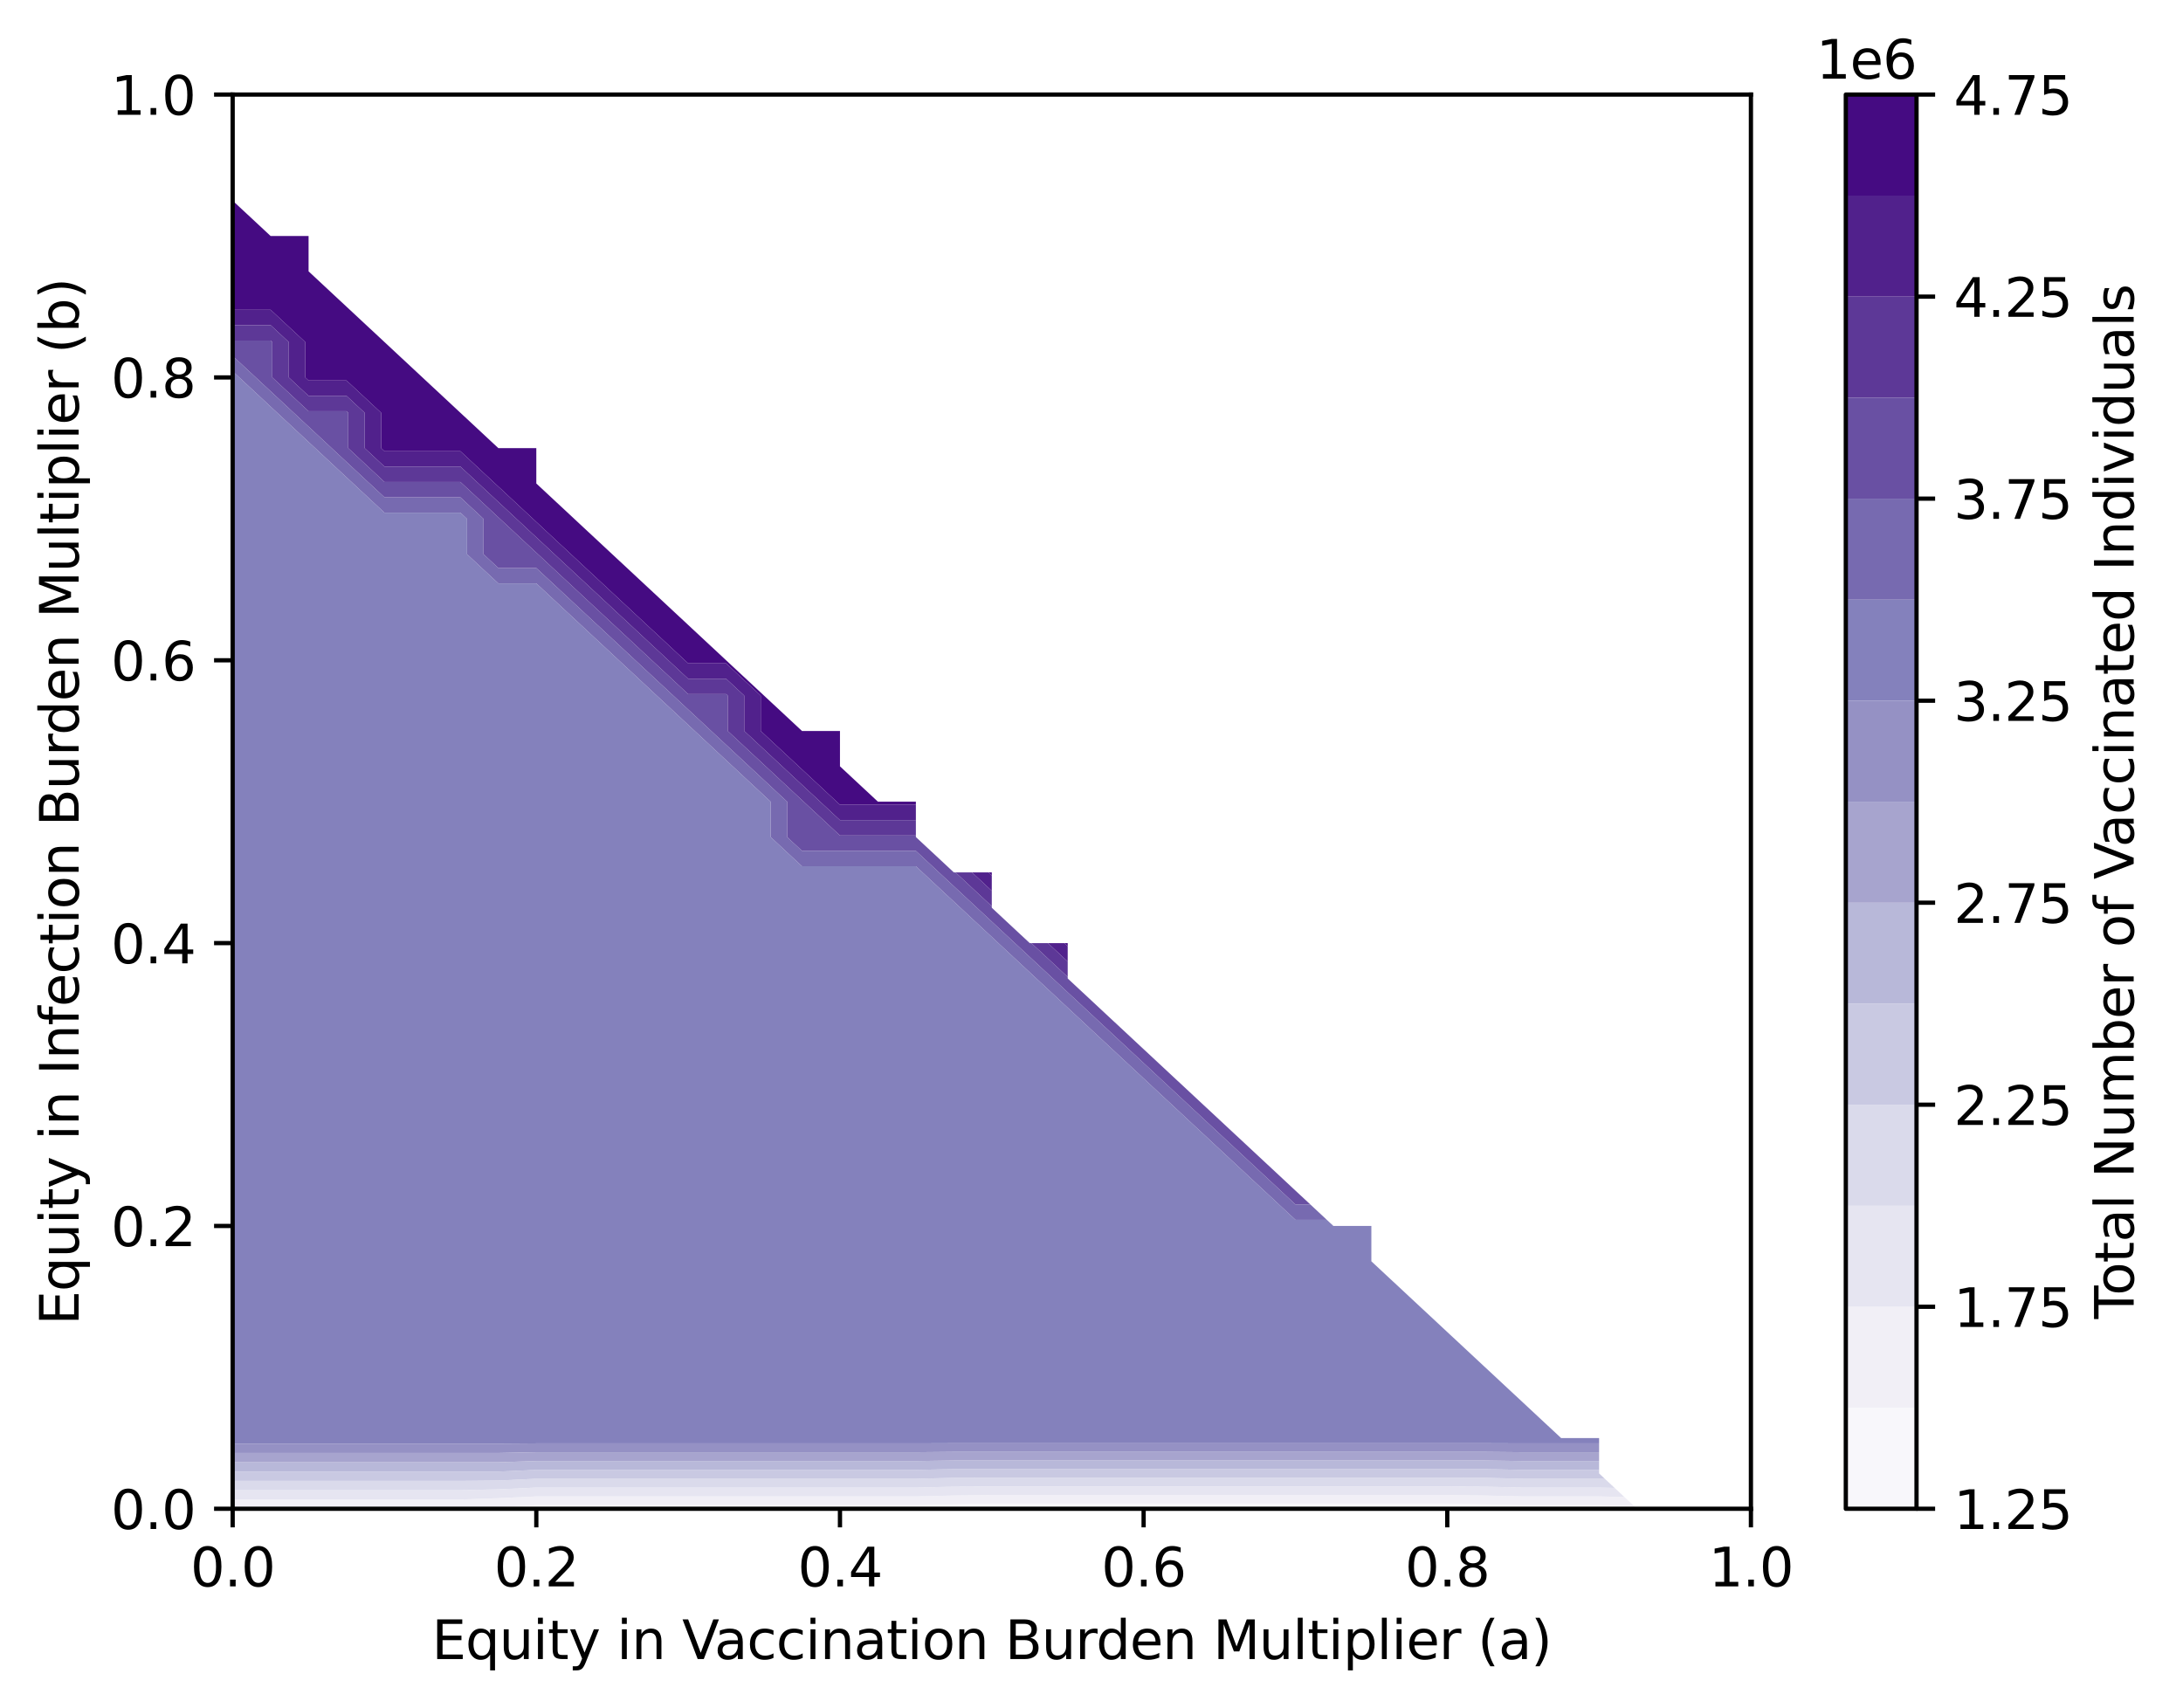 <?xml version="1.0" encoding="utf-8" standalone="no"?>
<!DOCTYPE svg PUBLIC "-//W3C//DTD SVG 1.1//EN"
  "http://www.w3.org/Graphics/SVG/1.1/DTD/svg11.dtd">
<svg xmlns:xlink="http://www.w3.org/1999/xlink" width="410.783pt" height="321.467pt" viewBox="0 0 410.783 321.467" xmlns="http://www.w3.org/2000/svg" version="1.1">
 <defs>
  <style type="text/css">*{stroke-linejoin: round; stroke-linecap: butt}</style>
 </defs>
 <g id="figure_1">
  <g id="patch_1">
   <path d="M 0 321.467 
L 410.783 321.467 
L 410.783 0 
L 0 0 
z
" style="fill: #ffffff"/>
  </g>
  <g id="axes_1">
   <g id="patch_2">
    <path d="M 43.781 283.91 
L 329.477 283.91 
L 329.477 17.798 
L 43.781 17.798 
z
" style="fill: #ffffff"/>
   </g>
   <g id="QuadContourSet_1">
    <path d="M 50.924 283.91 
L 58.066 283.91 
L 65.208 283.91 
L 72.351 283.91 
L 79.493 283.91 
L 86.636 283.91 
L 93.778 283.91 
L 100.92 283.91 
L 108.063 283.91 
L 115.205 283.91 
L 122.348 283.91 
L 129.49 283.91 
L 136.632 283.91 
L 143.775 283.91 
L 150.917 283.91 
L 158.06 283.91 
L 165.202 283.91 
L 172.344 283.91 
L 179.487 283.91 
L 186.629 283.91 
L 193.772 283.91 
L 200.914 283.91 
L 208.056 283.91 
L 215.199 283.91 
L 222.341 283.91 
L 229.484 283.91 
L 236.626 283.91 
L 243.768 283.91 
L 250.911 283.91 
L 258.053 283.91 
L 265.196 283.91 
L 272.338 283.91 
L 279.48 283.91 
L 286.623 283.91 
L 293.765 283.91 
L 300.908 283.91 
L 308.05 283.91 
L 307.501 283.399 
L 300.908 283.245 
L 293.765 283.245 
L 286.623 283.245 
L 279.48 283.079 
L 272.338 282.937 
L 265.196 282.937 
L 258.053 282.937 
L 250.911 282.937 
L 243.768 282.937 
L 236.626 282.937 
L 229.484 282.937 
L 222.341 282.937 
L 215.199 282.937 
L 208.056 282.937 
L 200.914 282.937 
L 193.772 282.937 
L 186.629 282.937 
L 179.487 283.079 
L 172.344 283.245 
L 165.202 283.245 
L 158.06 283.245 
L 150.917 283.245 
L 143.775 283.245 
L 136.632 283.245 
L 129.49 283.245 
L 122.348 283.245 
L 115.205 283.245 
L 108.063 283.245 
L 100.92 283.245 
L 93.778 283.578 
L 86.636 283.91 
L 79.493 283.91 
L 72.351 283.91 
L 65.208 283.91 
L 58.066 283.91 
L 50.924 283.91 
L 43.781 283.91 
L 43.781 283.91 
z
" clip-path="url(#p3995f0d7fd)" style="fill: #f8f7fb"/>
    <path d="M 50.924 283.91 
L 58.066 283.91 
L 65.208 283.91 
L 72.351 283.91 
L 79.493 283.91 
L 86.636 283.91 
L 93.778 283.578 
L 100.92 283.245 
L 108.063 283.245 
L 115.205 283.245 
L 122.348 283.245 
L 129.49 283.245 
L 136.632 283.245 
L 143.775 283.245 
L 150.917 283.245 
L 158.06 283.245 
L 165.202 283.245 
L 172.344 283.245 
L 179.487 283.079 
L 186.629 282.937 
L 193.772 282.937 
L 200.914 282.937 
L 208.056 282.937 
L 215.199 282.937 
L 222.341 282.937 
L 229.484 282.937 
L 236.626 282.937 
L 243.768 282.937 
L 250.911 282.937 
L 258.053 282.937 
L 265.196 282.937 
L 272.338 282.937 
L 279.48 283.079 
L 286.623 283.245 
L 293.765 283.245 
L 300.908 283.245 
L 307.501 283.399 
L 305.669 281.693 
L 300.908 281.582 
L 293.765 281.582 
L 286.623 281.582 
L 279.48 281.416 
L 272.338 281.314 
L 265.196 281.314 
L 258.053 281.314 
L 250.911 281.314 
L 243.768 281.314 
L 236.626 281.314 
L 229.484 281.314 
L 222.341 281.314 
L 215.199 281.314 
L 208.056 281.314 
L 200.914 281.314 
L 193.772 281.314 
L 186.629 281.314 
L 179.487 281.416 
L 172.344 281.582 
L 165.202 281.582 
L 158.06 281.582 
L 150.917 281.582 
L 143.775 281.582 
L 136.632 281.582 
L 129.49 281.582 
L 122.348 281.582 
L 115.205 281.582 
L 108.063 281.582 
L 100.92 281.582 
L 93.778 281.915 
L 86.636 282.16 
L 79.493 282.16 
L 72.351 282.16 
L 65.208 282.16 
L 58.066 282.16 
L 50.924 282.16 
L 43.781 282.16 
L 43.781 283.91 
z
" clip-path="url(#p3995f0d7fd)" style="fill: #f1eff6"/>
    <path d="M 50.924 282.16 
L 58.066 282.16 
L 65.208 282.16 
L 72.351 282.16 
L 79.493 282.16 
L 86.636 282.16 
L 93.778 281.915 
L 100.92 281.582 
L 108.063 281.582 
L 115.205 281.582 
L 122.348 281.582 
L 129.49 281.582 
L 136.632 281.582 
L 143.775 281.582 
L 150.917 281.582 
L 158.06 281.582 
L 165.202 281.582 
L 172.344 281.582 
L 179.487 281.416 
L 186.629 281.314 
L 193.772 281.314 
L 200.914 281.314 
L 208.056 281.314 
L 215.199 281.314 
L 222.341 281.314 
L 229.484 281.314 
L 236.626 281.314 
L 243.768 281.314 
L 250.911 281.314 
L 258.053 281.314 
L 265.196 281.314 
L 272.338 281.314 
L 279.48 281.416 
L 286.623 281.582 
L 293.765 281.582 
L 300.908 281.582 
L 305.669 281.693 
L 303.838 279.987 
L 300.908 279.919 
L 293.765 279.919 
L 286.623 279.919 
L 279.48 279.752 
L 272.338 279.692 
L 265.196 279.692 
L 258.053 279.692 
L 250.911 279.692 
L 243.768 279.692 
L 236.626 279.692 
L 229.484 279.692 
L 222.341 279.692 
L 215.199 279.692 
L 208.056 279.692 
L 200.914 279.692 
L 193.772 279.692 
L 186.629 279.692 
L 179.487 279.752 
L 172.344 279.919 
L 165.202 279.919 
L 158.06 279.919 
L 150.917 279.919 
L 143.775 279.919 
L 136.632 279.919 
L 129.49 279.919 
L 122.348 279.919 
L 115.205 279.919 
L 108.063 279.919 
L 100.92 279.919 
L 93.778 280.251 
L 86.636 280.409 
L 79.493 280.409 
L 72.351 280.409 
L 65.208 280.409 
L 58.066 280.409 
L 50.924 280.409 
L 43.781 280.409 
L 43.781 282.16 
z
" clip-path="url(#p3995f0d7fd)" style="fill: #e6e5f1"/>
    <path d="M 50.924 280.409 
L 58.066 280.409 
L 65.208 280.409 
L 72.351 280.409 
L 79.493 280.409 
L 86.636 280.409 
L 93.778 280.251 
L 100.92 279.919 
L 108.063 279.919 
L 115.205 279.919 
L 122.348 279.919 
L 129.49 279.919 
L 136.632 279.919 
L 143.775 279.919 
L 150.917 279.919 
L 158.06 279.919 
L 165.202 279.919 
L 172.344 279.919 
L 179.487 279.752 
L 186.629 279.692 
L 193.772 279.692 
L 200.914 279.692 
L 208.056 279.692 
L 215.199 279.692 
L 222.341 279.692 
L 229.484 279.692 
L 236.626 279.692 
L 243.768 279.692 
L 250.911 279.692 
L 258.053 279.692 
L 265.196 279.692 
L 272.338 279.692 
L 279.48 279.752 
L 286.623 279.919 
L 293.765 279.919 
L 300.908 279.919 
L 303.838 279.987 
L 302.006 278.281 
L 300.908 278.256 
L 293.765 278.256 
L 286.623 278.256 
L 279.48 278.089 
L 272.338 278.069 
L 265.196 278.069 
L 258.053 278.069 
L 250.911 278.069 
L 243.768 278.069 
L 236.626 278.069 
L 229.484 278.069 
L 222.341 278.069 
L 215.199 278.069 
L 208.056 278.069 
L 200.914 278.069 
L 193.772 278.069 
L 186.629 278.069 
L 179.487 278.089 
L 172.344 278.256 
L 165.202 278.256 
L 158.06 278.256 
L 150.917 278.256 
L 143.775 278.256 
L 136.632 278.256 
L 129.49 278.256 
L 122.348 278.256 
L 115.205 278.256 
L 108.063 278.256 
L 100.92 278.256 
L 93.778 278.588 
L 86.636 278.658 
L 79.493 278.658 
L 72.351 278.658 
L 65.208 278.658 
L 58.066 278.658 
L 50.924 278.658 
L 43.781 278.658 
L 43.781 280.409 
z
" clip-path="url(#p3995f0d7fd)" style="fill: #dadaeb"/>
    <path d="M 50.924 278.658 
L 58.066 278.658 
L 65.208 278.658 
L 72.351 278.658 
L 79.493 278.658 
L 86.636 278.658 
L 93.778 278.588 
L 100.92 278.256 
L 108.063 278.256 
L 115.205 278.256 
L 122.348 278.256 
L 129.49 278.256 
L 136.632 278.256 
L 143.775 278.256 
L 150.917 278.256 
L 158.06 278.256 
L 165.202 278.256 
L 172.344 278.256 
L 179.487 278.089 
L 186.629 278.069 
L 193.772 278.069 
L 200.914 278.069 
L 208.056 278.069 
L 215.199 278.069 
L 222.341 278.069 
L 229.484 278.069 
L 236.626 278.069 
L 243.768 278.069 
L 250.911 278.069 
L 258.053 278.069 
L 265.196 278.069 
L 272.338 278.069 
L 279.48 278.089 
L 286.623 278.256 
L 293.765 278.256 
L 300.908 278.256 
L 302.006 278.281 
L 300.908 277.258 
L 300.908 276.592 
L 293.765 276.592 
L 286.623 276.592 
L 279.48 276.446 
L 272.338 276.446 
L 265.196 276.446 
L 258.053 276.446 
L 250.911 276.446 
L 243.768 276.446 
L 236.626 276.446 
L 229.484 276.446 
L 222.341 276.446 
L 215.199 276.446 
L 208.056 276.446 
L 200.914 276.446 
L 193.772 276.446 
L 186.629 276.446 
L 179.487 276.446 
L 172.344 276.592 
L 165.202 276.592 
L 158.06 276.592 
L 150.917 276.592 
L 143.775 276.592 
L 136.632 276.592 
L 129.49 276.592 
L 122.348 276.592 
L 115.205 276.592 
L 108.063 276.592 
L 100.92 276.592 
L 93.778 276.907 
L 86.636 276.907 
L 79.493 276.907 
L 72.351 276.907 
L 65.208 276.907 
L 58.066 276.907 
L 50.924 276.907 
L 43.781 276.907 
L 43.781 277.258 
L 43.781 278.658 
z
" clip-path="url(#p3995f0d7fd)" style="fill: #c9c9e2"/>
    <path d="M 50.924 276.907 
L 58.066 276.907 
L 65.208 276.907 
L 72.351 276.907 
L 79.493 276.907 
L 86.636 276.907 
L 93.778 276.907 
L 100.92 276.592 
L 108.063 276.592 
L 115.205 276.592 
L 122.348 276.592 
L 129.49 276.592 
L 136.632 276.592 
L 143.775 276.592 
L 150.917 276.592 
L 158.06 276.592 
L 165.202 276.592 
L 172.344 276.592 
L 179.487 276.446 
L 186.629 276.446 
L 193.772 276.446 
L 200.914 276.446 
L 208.056 276.446 
L 215.199 276.446 
L 222.341 276.446 
L 229.484 276.446 
L 236.626 276.446 
L 243.768 276.446 
L 250.911 276.446 
L 258.053 276.446 
L 265.196 276.446 
L 272.338 276.446 
L 279.48 276.446 
L 286.623 276.592 
L 293.765 276.592 
L 300.908 276.592 
L 300.908 274.929 
L 293.765 274.929 
L 286.623 274.929 
L 279.48 274.824 
L 272.338 274.824 
L 265.196 274.824 
L 258.053 274.824 
L 250.911 274.824 
L 243.768 274.824 
L 236.626 274.824 
L 229.484 274.824 
L 222.341 274.824 
L 215.199 274.824 
L 208.056 274.824 
L 200.914 274.824 
L 193.772 274.824 
L 186.629 274.824 
L 179.487 274.824 
L 172.344 274.929 
L 165.202 274.929 
L 158.06 274.929 
L 150.917 274.929 
L 143.775 274.929 
L 136.632 274.929 
L 129.49 274.929 
L 122.348 274.929 
L 115.205 274.929 
L 108.063 274.929 
L 100.92 274.929 
L 93.778 275.157 
L 86.636 275.157 
L 79.493 275.157 
L 72.351 275.157 
L 65.208 275.157 
L 58.066 275.157 
L 50.924 275.157 
L 43.781 275.157 
L 43.781 276.907 
z
" clip-path="url(#p3995f0d7fd)" style="fill: #b8b8d9"/>
    <path d="M 50.924 275.157 
L 58.066 275.157 
L 65.208 275.157 
L 72.351 275.157 
L 79.493 275.157 
L 86.636 275.157 
L 93.778 275.157 
L 100.92 274.929 
L 108.063 274.929 
L 115.205 274.929 
L 122.348 274.929 
L 129.49 274.929 
L 136.632 274.929 
L 143.775 274.929 
L 150.917 274.929 
L 158.06 274.929 
L 165.202 274.929 
L 172.344 274.929 
L 179.487 274.824 
L 186.629 274.824 
L 193.772 274.824 
L 200.914 274.824 
L 208.056 274.824 
L 215.199 274.824 
L 222.341 274.824 
L 229.484 274.824 
L 236.626 274.824 
L 243.768 274.824 
L 250.911 274.824 
L 258.053 274.824 
L 265.196 274.824 
L 272.338 274.824 
L 279.48 274.824 
L 286.623 274.929 
L 293.765 274.929 
L 300.908 274.929 
L 300.908 273.266 
L 293.765 273.266 
L 286.623 273.266 
L 279.48 273.201 
L 272.338 273.201 
L 265.196 273.201 
L 258.053 273.201 
L 250.911 273.201 
L 243.768 273.201 
L 236.626 273.201 
L 229.484 273.201 
L 222.341 273.201 
L 215.199 273.201 
L 208.056 273.201 
L 200.914 273.201 
L 193.772 273.201 
L 186.629 273.201 
L 179.487 273.201 
L 172.344 273.266 
L 165.202 273.266 
L 158.06 273.266 
L 150.917 273.266 
L 143.775 273.266 
L 136.632 273.266 
L 129.49 273.266 
L 122.348 273.266 
L 115.205 273.266 
L 108.063 273.266 
L 100.92 273.266 
L 93.778 273.406 
L 86.636 273.406 
L 79.493 273.406 
L 72.351 273.406 
L 65.208 273.406 
L 58.066 273.406 
L 50.924 273.406 
L 43.781 273.406 
L 43.781 275.157 
z
" clip-path="url(#p3995f0d7fd)" style="fill: #a7a4ce"/>
    <path d="M 50.924 273.406 
L 58.066 273.406 
L 65.208 273.406 
L 72.351 273.406 
L 79.493 273.406 
L 86.636 273.406 
L 93.778 273.406 
L 100.92 273.266 
L 108.063 273.266 
L 115.205 273.266 
L 122.348 273.266 
L 129.49 273.266 
L 136.632 273.266 
L 143.775 273.266 
L 150.917 273.266 
L 158.06 273.266 
L 165.202 273.266 
L 172.344 273.266 
L 179.487 273.201 
L 186.629 273.201 
L 193.772 273.201 
L 200.914 273.201 
L 208.056 273.201 
L 215.199 273.201 
L 222.341 273.201 
L 229.484 273.201 
L 236.626 273.201 
L 243.768 273.201 
L 250.911 273.201 
L 258.053 273.201 
L 265.196 273.201 
L 272.338 273.201 
L 279.48 273.201 
L 286.623 273.266 
L 293.765 273.266 
L 300.908 273.266 
L 300.908 271.603 
L 293.765 271.603 
L 286.623 271.603 
L 279.48 271.578 
L 272.338 271.578 
L 265.196 271.578 
L 258.053 271.578 
L 250.911 271.578 
L 243.768 271.578 
L 236.626 271.578 
L 229.484 271.578 
L 222.341 271.578 
L 215.199 271.578 
L 208.056 271.578 
L 200.914 271.578 
L 193.772 271.578 
L 186.629 271.578 
L 179.487 271.578 
L 172.344 271.603 
L 165.202 271.603 
L 158.06 271.603 
L 150.917 271.603 
L 143.775 271.603 
L 136.632 271.603 
L 129.49 271.603 
L 122.348 271.603 
L 115.205 271.603 
L 108.063 271.603 
L 100.92 271.603 
L 93.778 271.655 
L 86.636 271.655 
L 79.493 271.655 
L 72.351 271.655 
L 65.208 271.655 
L 58.066 271.655 
L 50.924 271.655 
L 43.781 271.655 
L 43.781 273.406 
z
" clip-path="url(#p3995f0d7fd)" style="fill: #9591c4"/>
    <path d="M 50.924 271.655 
L 58.066 271.655 
L 65.208 271.655 
L 72.351 271.655 
L 79.493 271.655 
L 86.636 271.655 
L 93.778 271.655 
L 100.92 271.603 
L 108.063 271.603 
L 115.205 271.603 
L 122.348 271.603 
L 129.49 271.603 
L 136.632 271.603 
L 143.775 271.603 
L 150.917 271.603 
L 158.06 271.603 
L 165.202 271.603 
L 172.344 271.603 
L 179.487 271.578 
L 186.629 271.578 
L 193.772 271.578 
L 200.914 271.578 
L 208.056 271.578 
L 215.199 271.578 
L 222.341 271.578 
L 229.484 271.578 
L 236.626 271.578 
L 243.768 271.578 
L 250.911 271.578 
L 258.053 271.578 
L 265.196 271.578 
L 272.338 271.578 
L 279.48 271.578 
L 286.623 271.603 
L 293.765 271.603 
L 300.908 271.603 
L 300.908 270.605 
L 293.765 270.605 
L 286.623 263.952 
L 279.48 257.299 
L 272.338 250.646 
L 265.196 243.994 
L 258.053 237.341 
L 258.053 230.688 
L 250.911 230.688 
L 249.669 229.531 
L 243.768 229.531 
L 237.868 224.035 
L 236.626 222.878 
L 230.726 217.382 
L 229.484 216.225 
L 223.583 210.73 
L 222.341 209.573 
L 216.441 204.077 
L 215.199 202.92 
L 209.299 197.424 
L 208.056 196.267 
L 202.156 190.771 
L 200.914 189.614 
L 195.014 184.118 
L 193.772 182.961 
L 187.871 177.466 
L 186.629 176.309 
L 180.729 170.813 
L 179.487 169.656 
L 173.587 164.16 
L 172.344 163.003 
L 165.202 163.003 
L 158.06 163.003 
L 150.917 163.003 
L 145.017 157.507 
L 145.017 150.854 
L 143.775 149.697 
L 137.875 144.202 
L 136.632 143.045 
L 130.732 137.549 
L 129.49 136.392 
L 123.59 130.896 
L 122.348 129.739 
L 116.447 124.243 
L 115.205 123.086 
L 109.305 117.59 
L 108.063 116.433 
L 102.163 110.938 
L 100.92 109.781 
L 93.778 109.781 
L 87.878 104.285 
L 87.878 97.632 
L 86.636 96.475 
L 79.493 96.475 
L 72.351 96.475 
L 66.451 90.979 
L 65.208 89.822 
L 59.308 84.326 
L 58.066 83.169 
L 52.166 77.674 
L 50.924 76.517 
L 45.023 71.021 
L 43.781 69.864 
L 43.781 71.021 
L 43.781 77.674 
L 43.781 84.326 
L 43.781 90.979 
L 43.781 97.632 
L 43.781 104.285 
L 43.781 110.938 
L 43.781 117.59 
L 43.781 124.243 
L 43.781 130.896 
L 43.781 137.549 
L 43.781 144.202 
L 43.781 150.854 
L 43.781 157.507 
L 43.781 164.16 
L 43.781 170.813 
L 43.781 177.466 
L 43.781 184.118 
L 43.781 190.771 
L 43.781 197.424 
L 43.781 204.077 
L 43.781 210.73 
L 43.781 217.382 
L 43.781 224.035 
L 43.781 230.688 
L 43.781 237.341 
L 43.781 243.994 
L 43.781 250.646 
L 43.781 257.299 
L 43.781 263.952 
L 43.781 270.605 
L 43.781 271.655 
z
" clip-path="url(#p3995f0d7fd)" style="fill: #8481bc"/>
    <path d="M 243.768 229.531 
L 249.669 229.531 
L 246.563 226.639 
L 243.768 226.639 
L 240.974 224.035 
L 236.626 219.986 
L 233.831 217.382 
L 229.484 213.333 
L 226.689 210.73 
L 222.341 206.68 
L 219.546 204.077 
L 215.199 200.027 
L 212.404 197.424 
L 208.056 193.375 
L 205.262 190.771 
L 200.914 186.722 
L 198.119 184.118 
L 193.772 180.069 
L 190.977 177.466 
L 186.629 173.416 
L 183.834 170.813 
L 179.487 166.763 
L 176.692 164.16 
L 172.344 160.111 
L 165.202 160.111 
L 158.06 160.111 
L 150.917 160.111 
L 148.122 157.507 
L 148.122 150.854 
L 143.775 146.805 
L 140.98 144.202 
L 136.632 140.152 
L 133.838 137.549 
L 129.49 133.499 
L 126.695 130.896 
L 122.348 126.847 
L 119.553 124.243 
L 115.205 120.194 
L 112.41 117.59 
L 108.063 113.541 
L 105.268 110.938 
L 100.92 106.888 
L 93.778 106.888 
L 90.983 104.285 
L 90.983 97.632 
L 86.636 93.583 
L 79.493 93.583 
L 72.351 93.583 
L 69.556 90.979 
L 65.208 86.93 
L 62.414 84.326 
L 58.066 80.277 
L 55.271 77.674 
L 50.924 73.624 
L 48.129 71.021 
L 43.781 66.971 
L 43.781 69.864 
L 45.023 71.021 
L 50.924 76.517 
L 52.166 77.674 
L 58.066 83.169 
L 59.308 84.326 
L 65.208 89.822 
L 66.451 90.979 
L 72.351 96.475 
L 79.493 96.475 
L 86.636 96.475 
L 87.878 97.632 
L 87.878 104.285 
L 93.778 109.781 
L 100.92 109.781 
L 102.163 110.938 
L 108.063 116.433 
L 109.305 117.59 
L 115.205 123.086 
L 116.447 124.243 
L 122.348 129.739 
L 123.59 130.896 
L 129.49 136.392 
L 130.732 137.549 
L 136.632 143.045 
L 137.875 144.202 
L 143.775 149.697 
L 145.017 150.854 
L 145.017 157.507 
L 150.917 163.003 
L 158.06 163.003 
L 165.202 163.003 
L 172.344 163.003 
L 173.587 164.16 
L 179.487 169.656 
L 180.729 170.813 
L 186.629 176.309 
L 187.871 177.466 
L 193.772 182.961 
L 195.014 184.118 
L 200.914 189.614 
L 202.156 190.771 
L 208.056 196.267 
L 209.299 197.424 
L 215.199 202.92 
L 216.441 204.077 
L 222.341 209.573 
L 223.583 210.73 
L 229.484 216.225 
L 230.726 217.382 
L 236.626 222.878 
L 237.868 224.035 
z
" clip-path="url(#p3995f0d7fd)" style="fill: #776ab0"/>
    <path d="M 243.768 226.639 
L 246.563 226.639 
L 243.768 224.035 
L 236.626 217.382 
L 229.484 210.73 
L 222.341 204.077 
L 215.199 197.424 
L 208.056 190.771 
L 200.914 184.118 
L 200.914 183.829 
L 194.082 177.466 
L 193.772 177.466 
L 186.629 170.813 
L 186.629 170.524 
L 179.797 164.16 
L 179.487 164.16 
L 172.344 157.507 
L 172.344 157.218 
L 165.202 157.218 
L 158.06 157.218 
L 151.228 150.854 
L 150.917 150.565 
L 144.085 144.202 
L 143.775 143.912 
L 136.943 137.549 
L 136.943 130.896 
L 136.632 130.607 
L 129.49 130.607 
L 122.658 124.243 
L 122.348 123.954 
L 115.516 117.59 
L 115.205 117.301 
L 108.373 110.938 
L 108.063 110.648 
L 101.231 104.285 
L 100.92 103.996 
L 94.089 97.632 
L 93.778 97.343 
L 86.946 90.979 
L 86.636 90.69 
L 79.493 90.69 
L 72.351 90.69 
L 65.519 84.326 
L 65.519 77.674 
L 65.208 77.384 
L 58.066 77.384 
L 51.234 71.021 
L 51.234 64.368 
L 50.924 64.079 
L 43.781 64.079 
L 43.781 64.368 
L 43.781 66.971 
L 48.129 71.021 
L 50.924 73.624 
L 55.271 77.674 
L 58.066 80.277 
L 62.414 84.326 
L 65.208 86.93 
L 69.556 90.979 
L 72.351 93.583 
L 79.493 93.583 
L 86.636 93.583 
L 90.983 97.632 
L 90.983 104.285 
L 93.778 106.888 
L 100.92 106.888 
L 105.268 110.938 
L 108.063 113.541 
L 112.41 117.59 
L 115.205 120.194 
L 119.553 124.243 
L 122.348 126.847 
L 126.695 130.896 
L 129.49 133.499 
L 133.838 137.549 
L 136.632 140.152 
L 140.98 144.202 
L 143.775 146.805 
L 148.122 150.854 
L 148.122 157.507 
L 150.917 160.111 
L 158.06 160.111 
L 165.202 160.111 
L 172.344 160.111 
L 176.692 164.16 
L 179.487 166.763 
L 183.834 170.813 
L 186.629 173.416 
L 190.977 177.466 
L 193.772 180.069 
L 198.119 184.118 
L 200.914 186.722 
L 205.262 190.771 
L 208.056 193.375 
L 212.404 197.424 
L 215.199 200.027 
L 219.546 204.077 
L 222.341 206.68 
L 226.689 210.73 
L 229.484 213.333 
L 233.831 217.382 
L 236.626 219.986 
L 240.974 224.035 
z
" clip-path="url(#p3995f0d7fd)" style="fill: #6950a3"/>
    <path d="M 200.914 183.829 
L 200.914 180.937 
L 197.188 177.466 
L 194.082 177.466 
z
M 186.629 170.524 
L 186.629 167.631 
L 182.903 164.16 
L 179.797 164.16 
z
M 158.06 157.218 
L 165.202 157.218 
L 172.344 157.218 
L 172.344 154.325 
L 165.202 154.325 
L 158.06 154.325 
L 154.333 150.854 
L 150.917 147.673 
L 147.191 144.202 
L 143.775 141.02 
L 140.048 137.549 
L 140.048 130.896 
L 136.632 127.714 
L 129.49 127.714 
L 125.764 124.243 
L 122.348 121.061 
L 118.621 117.59 
L 115.205 114.409 
L 111.479 110.938 
L 108.063 107.756 
L 104.336 104.285 
L 100.92 101.103 
L 97.194 97.632 
L 93.778 94.45 
L 90.052 90.979 
L 86.636 87.797 
L 79.493 87.797 
L 72.351 87.797 
L 68.624 84.326 
L 68.624 77.674 
L 65.208 74.492 
L 58.066 74.492 
L 54.34 71.021 
L 54.34 64.368 
L 50.924 61.186 
L 43.781 61.186 
L 43.781 64.079 
L 50.924 64.079 
L 51.234 64.368 
L 51.234 71.021 
L 58.066 77.384 
L 65.208 77.384 
L 65.519 77.674 
L 65.519 84.326 
L 72.351 90.69 
L 79.493 90.69 
L 86.636 90.69 
L 86.946 90.979 
L 93.778 97.343 
L 94.089 97.632 
L 100.92 103.996 
L 101.231 104.285 
L 108.063 110.648 
L 108.373 110.938 
L 115.205 117.301 
L 115.516 117.59 
L 122.348 123.954 
L 122.658 124.243 
L 129.49 130.607 
L 136.632 130.607 
L 136.943 130.896 
L 136.943 137.549 
L 143.775 143.912 
L 144.085 144.202 
L 150.917 150.565 
L 151.228 150.854 
z
" clip-path="url(#p3995f0d7fd)" style="fill: #5d3897"/>
    <path d="M 200.914 180.937 
L 200.914 178.044 
L 200.293 177.466 
L 197.188 177.466 
z
M 186.629 167.631 
L 186.629 164.739 
L 186.008 164.16 
L 182.903 164.16 
z
M 158.06 154.325 
L 165.202 154.325 
L 172.344 154.325 
L 172.344 151.433 
L 165.202 151.433 
L 158.06 151.433 
L 157.439 150.854 
L 150.917 144.78 
L 150.296 144.202 
L 143.775 138.127 
L 143.154 137.549 
L 143.154 130.896 
L 136.632 124.822 
L 129.49 124.822 
L 128.869 124.243 
L 122.348 118.169 
L 121.727 117.59 
L 115.205 111.516 
L 114.584 110.938 
L 108.063 104.863 
L 107.442 104.285 
L 100.92 98.211 
L 100.299 97.632 
L 93.778 91.558 
L 93.157 90.979 
L 86.636 84.905 
L 79.493 84.905 
L 72.351 84.905 
L 71.73 84.326 
L 71.73 77.674 
L 65.208 71.599 
L 58.066 71.599 
L 57.445 71.021 
L 57.445 64.368 
L 50.924 58.294 
L 43.781 58.294 
L 43.781 61.186 
L 50.924 61.186 
L 54.34 64.368 
L 54.34 71.021 
L 58.066 74.492 
L 65.208 74.492 
L 68.624 77.674 
L 68.624 84.326 
L 72.351 87.797 
L 79.493 87.797 
L 86.636 87.797 
L 90.052 90.979 
L 93.778 94.45 
L 97.194 97.632 
L 100.92 101.103 
L 104.336 104.285 
L 108.063 107.756 
L 111.479 110.938 
L 115.205 114.409 
L 118.621 117.59 
L 122.348 121.061 
L 125.764 124.243 
L 129.49 127.714 
L 136.632 127.714 
L 140.048 130.896 
L 140.048 137.549 
L 143.775 141.02 
L 147.191 144.202 
L 150.917 147.673 
L 154.333 150.854 
z
" clip-path="url(#p3995f0d7fd)" style="fill: #51218c"/>
    <path d="M 200.914 178.044 
L 200.914 177.466 
L 200.293 177.466 
z
M 186.629 164.739 
L 186.629 164.16 
L 186.008 164.16 
z
M 158.06 151.433 
L 165.202 151.433 
L 172.344 151.433 
L 172.344 150.854 
L 165.202 150.854 
L 158.06 144.202 
L 158.06 137.549 
L 150.917 137.549 
L 143.775 130.896 
L 136.632 124.243 
L 129.49 117.59 
L 122.348 110.938 
L 115.205 104.285 
L 108.063 97.632 
L 100.92 90.979 
L 100.92 84.326 
L 93.778 84.326 
L 86.636 77.674 
L 79.493 71.021 
L 72.351 64.368 
L 65.208 57.715 
L 58.066 51.062 
L 58.066 44.41 
L 50.924 44.41 
L 43.781 37.757 
L 43.781 44.41 
L 43.781 51.062 
L 43.781 57.715 
L 43.781 58.294 
L 50.924 58.294 
L 57.445 64.368 
L 57.445 71.021 
L 58.066 71.599 
L 65.208 71.599 
L 71.73 77.674 
L 71.73 84.326 
L 72.351 84.905 
L 79.493 84.905 
L 86.636 84.905 
L 93.157 90.979 
L 93.778 91.558 
L 100.299 97.632 
L 100.92 98.211 
L 107.442 104.285 
L 108.063 104.863 
L 114.584 110.938 
L 115.205 111.516 
L 121.727 117.59 
L 122.348 118.169 
L 128.869 124.243 
L 129.49 124.822 
L 136.632 124.822 
L 143.154 130.896 
L 143.154 137.549 
L 143.775 138.127 
L 150.296 144.202 
L 150.917 144.78 
L 157.439 150.854 
z
" clip-path="url(#p3995f0d7fd)" style="fill: #450b82"/>
   </g>
   <g id="matplotlib.axis_1">
    <g id="xtick_1">
     <g id="line2d_1">
      <defs>
       <path id="m8ea9a48a2f" d="M 0 0 
L 0 3.5 
" style="stroke: #000000; stroke-width: 0.8"/>
      </defs>
      <g>
       <use xlink:href="#m8ea9a48a2f" x="43.781" y="283.91" style="stroke: #000000; stroke-width: 0.8"/>
      </g>
     </g>
     <g id="text_1">
      <!-- 0.0 -->
      <g transform="translate(35.83 298.509) scale(0.1 -0.1)">
       <defs>
        <path id="DejaVuSans-30" d="M 2034 4250 
Q 1547 4250 1301 3770 
Q 1056 3291 1056 2328 
Q 1056 1369 1301 889 
Q 1547 409 2034 409 
Q 2525 409 2770 889 
Q 3016 1369 3016 2328 
Q 3016 3291 2770 3770 
Q 2525 4250 2034 4250 
z
M 2034 4750 
Q 2819 4750 3233 4129 
Q 3647 3509 3647 2328 
Q 3647 1150 3233 529 
Q 2819 -91 2034 -91 
Q 1250 -91 836 529 
Q 422 1150 422 2328 
Q 422 3509 836 4129 
Q 1250 4750 2034 4750 
z
" transform="scale(0.016)"/>
        <path id="DejaVuSans-2e" d="M 684 794 
L 1344 794 
L 1344 0 
L 684 0 
L 684 794 
z
" transform="scale(0.016)"/>
       </defs>
       <use xlink:href="#DejaVuSans-30"/>
       <use xlink:href="#DejaVuSans-2e" x="63.623"/>
       <use xlink:href="#DejaVuSans-30" x="95.41"/>
      </g>
     </g>
    </g>
    <g id="xtick_2">
     <g id="line2d_2">
      <g>
       <use xlink:href="#m8ea9a48a2f" x="100.92" y="283.91" style="stroke: #000000; stroke-width: 0.8"/>
      </g>
     </g>
     <g id="text_2">
      <!-- 0.2 -->
      <g transform="translate(92.969 298.509) scale(0.1 -0.1)">
       <defs>
        <path id="DejaVuSans-32" d="M 1228 531 
L 3431 531 
L 3431 0 
L 469 0 
L 469 531 
Q 828 903 1448 1529 
Q 2069 2156 2228 2338 
Q 2531 2678 2651 2914 
Q 2772 3150 2772 3378 
Q 2772 3750 2511 3984 
Q 2250 4219 1831 4219 
Q 1534 4219 1204 4116 
Q 875 4013 500 3803 
L 500 4441 
Q 881 4594 1212 4672 
Q 1544 4750 1819 4750 
Q 2544 4750 2975 4387 
Q 3406 4025 3406 3419 
Q 3406 3131 3298 2873 
Q 3191 2616 2906 2266 
Q 2828 2175 2409 1742 
Q 1991 1309 1228 531 
z
" transform="scale(0.016)"/>
       </defs>
       <use xlink:href="#DejaVuSans-30"/>
       <use xlink:href="#DejaVuSans-2e" x="63.623"/>
       <use xlink:href="#DejaVuSans-32" x="95.41"/>
      </g>
     </g>
    </g>
    <g id="xtick_3">
     <g id="line2d_3">
      <g>
       <use xlink:href="#m8ea9a48a2f" x="158.06" y="283.91" style="stroke: #000000; stroke-width: 0.8"/>
      </g>
     </g>
     <g id="text_3">
      <!-- 0.4 -->
      <g transform="translate(150.108 298.509) scale(0.1 -0.1)">
       <defs>
        <path id="DejaVuSans-34" d="M 2419 4116 
L 825 1625 
L 2419 1625 
L 2419 4116 
z
M 2253 4666 
L 3047 4666 
L 3047 1625 
L 3713 1625 
L 3713 1100 
L 3047 1100 
L 3047 0 
L 2419 0 
L 2419 1100 
L 313 1100 
L 313 1709 
L 2253 4666 
z
" transform="scale(0.016)"/>
       </defs>
       <use xlink:href="#DejaVuSans-30"/>
       <use xlink:href="#DejaVuSans-2e" x="63.623"/>
       <use xlink:href="#DejaVuSans-34" x="95.41"/>
      </g>
     </g>
    </g>
    <g id="xtick_4">
     <g id="line2d_4">
      <g>
       <use xlink:href="#m8ea9a48a2f" x="215.199" y="283.91" style="stroke: #000000; stroke-width: 0.8"/>
      </g>
     </g>
     <g id="text_4">
      <!-- 0.6 -->
      <g transform="translate(207.247 298.509) scale(0.1 -0.1)">
       <defs>
        <path id="DejaVuSans-36" d="M 2113 2584 
Q 1688 2584 1439 2293 
Q 1191 2003 1191 1497 
Q 1191 994 1439 701 
Q 1688 409 2113 409 
Q 2538 409 2786 701 
Q 3034 994 3034 1497 
Q 3034 2003 2786 2293 
Q 2538 2584 2113 2584 
z
M 3366 4563 
L 3366 3988 
Q 3128 4100 2886 4159 
Q 2644 4219 2406 4219 
Q 1781 4219 1451 3797 
Q 1122 3375 1075 2522 
Q 1259 2794 1537 2939 
Q 1816 3084 2150 3084 
Q 2853 3084 3261 2657 
Q 3669 2231 3669 1497 
Q 3669 778 3244 343 
Q 2819 -91 2113 -91 
Q 1303 -91 875 529 
Q 447 1150 447 2328 
Q 447 3434 972 4092 
Q 1497 4750 2381 4750 
Q 2619 4750 2861 4703 
Q 3103 4656 3366 4563 
z
" transform="scale(0.016)"/>
       </defs>
       <use xlink:href="#DejaVuSans-30"/>
       <use xlink:href="#DejaVuSans-2e" x="63.623"/>
       <use xlink:href="#DejaVuSans-36" x="95.41"/>
      </g>
     </g>
    </g>
    <g id="xtick_5">
     <g id="line2d_5">
      <g>
       <use xlink:href="#m8ea9a48a2f" x="272.338" y="283.91" style="stroke: #000000; stroke-width: 0.8"/>
      </g>
     </g>
     <g id="text_5">
      <!-- 0.8 -->
      <g transform="translate(264.386 298.509) scale(0.1 -0.1)">
       <defs>
        <path id="DejaVuSans-38" d="M 2034 2216 
Q 1584 2216 1326 1975 
Q 1069 1734 1069 1313 
Q 1069 891 1326 650 
Q 1584 409 2034 409 
Q 2484 409 2743 651 
Q 3003 894 3003 1313 
Q 3003 1734 2745 1975 
Q 2488 2216 2034 2216 
z
M 1403 2484 
Q 997 2584 770 2862 
Q 544 3141 544 3541 
Q 544 4100 942 4425 
Q 1341 4750 2034 4750 
Q 2731 4750 3128 4425 
Q 3525 4100 3525 3541 
Q 3525 3141 3298 2862 
Q 3072 2584 2669 2484 
Q 3125 2378 3379 2068 
Q 3634 1759 3634 1313 
Q 3634 634 3220 271 
Q 2806 -91 2034 -91 
Q 1263 -91 848 271 
Q 434 634 434 1313 
Q 434 1759 690 2068 
Q 947 2378 1403 2484 
z
M 1172 3481 
Q 1172 3119 1398 2916 
Q 1625 2713 2034 2713 
Q 2441 2713 2670 2916 
Q 2900 3119 2900 3481 
Q 2900 3844 2670 4047 
Q 2441 4250 2034 4250 
Q 1625 4250 1398 4047 
Q 1172 3844 1172 3481 
z
" transform="scale(0.016)"/>
       </defs>
       <use xlink:href="#DejaVuSans-30"/>
       <use xlink:href="#DejaVuSans-2e" x="63.623"/>
       <use xlink:href="#DejaVuSans-38" x="95.41"/>
      </g>
     </g>
    </g>
    <g id="xtick_6">
     <g id="line2d_6">
      <g>
       <use xlink:href="#m8ea9a48a2f" x="329.477" y="283.91" style="stroke: #000000; stroke-width: 0.8"/>
      </g>
     </g>
     <g id="text_6">
      <!-- 1.0 -->
      <g transform="translate(321.526 298.509) scale(0.1 -0.1)">
       <defs>
        <path id="DejaVuSans-31" d="M 794 531 
L 1825 531 
L 1825 4091 
L 703 3866 
L 703 4441 
L 1819 4666 
L 2450 4666 
L 2450 531 
L 3481 531 
L 3481 0 
L 794 0 
L 794 531 
z
" transform="scale(0.016)"/>
       </defs>
       <use xlink:href="#DejaVuSans-31"/>
       <use xlink:href="#DejaVuSans-2e" x="63.623"/>
       <use xlink:href="#DejaVuSans-30" x="95.41"/>
      </g>
     </g>
    </g>
    <g id="text_7">
     <!-- Equity in Vaccination Burden Multiplier (a) -->
     <g transform="translate(81.263 312.187) scale(0.1 -0.1)">
      <defs>
       <path id="DejaVuSans-45" d="M 628 4666 
L 3578 4666 
L 3578 4134 
L 1259 4134 
L 1259 2753 
L 3481 2753 
L 3481 2222 
L 1259 2222 
L 1259 531 
L 3634 531 
L 3634 0 
L 628 0 
L 628 4666 
z
" transform="scale(0.016)"/>
       <path id="DejaVuSans-71" d="M 947 1747 
Q 947 1113 1208 752 
Q 1469 391 1925 391 
Q 2381 391 2643 752 
Q 2906 1113 2906 1747 
Q 2906 2381 2643 2742 
Q 2381 3103 1925 3103 
Q 1469 3103 1208 2742 
Q 947 2381 947 1747 
z
M 2906 525 
Q 2725 213 2448 61 
Q 2172 -91 1784 -91 
Q 1150 -91 751 415 
Q 353 922 353 1747 
Q 353 2572 751 3078 
Q 1150 3584 1784 3584 
Q 2172 3584 2448 3432 
Q 2725 3281 2906 2969 
L 2906 3500 
L 3481 3500 
L 3481 -1331 
L 2906 -1331 
L 2906 525 
z
" transform="scale(0.016)"/>
       <path id="DejaVuSans-75" d="M 544 1381 
L 544 3500 
L 1119 3500 
L 1119 1403 
Q 1119 906 1312 657 
Q 1506 409 1894 409 
Q 2359 409 2629 706 
Q 2900 1003 2900 1516 
L 2900 3500 
L 3475 3500 
L 3475 0 
L 2900 0 
L 2900 538 
Q 2691 219 2414 64 
Q 2138 -91 1772 -91 
Q 1169 -91 856 284 
Q 544 659 544 1381 
z
M 1991 3584 
L 1991 3584 
z
" transform="scale(0.016)"/>
       <path id="DejaVuSans-69" d="M 603 3500 
L 1178 3500 
L 1178 0 
L 603 0 
L 603 3500 
z
M 603 4863 
L 1178 4863 
L 1178 4134 
L 603 4134 
L 603 4863 
z
" transform="scale(0.016)"/>
       <path id="DejaVuSans-74" d="M 1172 4494 
L 1172 3500 
L 2356 3500 
L 2356 3053 
L 1172 3053 
L 1172 1153 
Q 1172 725 1289 603 
Q 1406 481 1766 481 
L 2356 481 
L 2356 0 
L 1766 0 
Q 1100 0 847 248 
Q 594 497 594 1153 
L 594 3053 
L 172 3053 
L 172 3500 
L 594 3500 
L 594 4494 
L 1172 4494 
z
" transform="scale(0.016)"/>
       <path id="DejaVuSans-79" d="M 2059 -325 
Q 1816 -950 1584 -1140 
Q 1353 -1331 966 -1331 
L 506 -1331 
L 506 -850 
L 844 -850 
Q 1081 -850 1212 -737 
Q 1344 -625 1503 -206 
L 1606 56 
L 191 3500 
L 800 3500 
L 1894 763 
L 2988 3500 
L 3597 3500 
L 2059 -325 
z
" transform="scale(0.016)"/>
       <path id="DejaVuSans-20" transform="scale(0.016)"/>
       <path id="DejaVuSans-6e" d="M 3513 2113 
L 3513 0 
L 2938 0 
L 2938 2094 
Q 2938 2591 2744 2837 
Q 2550 3084 2163 3084 
Q 1697 3084 1428 2787 
Q 1159 2491 1159 1978 
L 1159 0 
L 581 0 
L 581 3500 
L 1159 3500 
L 1159 2956 
Q 1366 3272 1645 3428 
Q 1925 3584 2291 3584 
Q 2894 3584 3203 3211 
Q 3513 2838 3513 2113 
z
" transform="scale(0.016)"/>
       <path id="DejaVuSans-56" d="M 1831 0 
L 50 4666 
L 709 4666 
L 2188 738 
L 3669 4666 
L 4325 4666 
L 2547 0 
L 1831 0 
z
" transform="scale(0.016)"/>
       <path id="DejaVuSans-61" d="M 2194 1759 
Q 1497 1759 1228 1600 
Q 959 1441 959 1056 
Q 959 750 1161 570 
Q 1363 391 1709 391 
Q 2188 391 2477 730 
Q 2766 1069 2766 1631 
L 2766 1759 
L 2194 1759 
z
M 3341 1997 
L 3341 0 
L 2766 0 
L 2766 531 
Q 2569 213 2275 61 
Q 1981 -91 1556 -91 
Q 1019 -91 701 211 
Q 384 513 384 1019 
Q 384 1609 779 1909 
Q 1175 2209 1959 2209 
L 2766 2209 
L 2766 2266 
Q 2766 2663 2505 2880 
Q 2244 3097 1772 3097 
Q 1472 3097 1187 3025 
Q 903 2953 641 2809 
L 641 3341 
Q 956 3463 1253 3523 
Q 1550 3584 1831 3584 
Q 2591 3584 2966 3190 
Q 3341 2797 3341 1997 
z
" transform="scale(0.016)"/>
       <path id="DejaVuSans-63" d="M 3122 3366 
L 3122 2828 
Q 2878 2963 2633 3030 
Q 2388 3097 2138 3097 
Q 1578 3097 1268 2742 
Q 959 2388 959 1747 
Q 959 1106 1268 751 
Q 1578 397 2138 397 
Q 2388 397 2633 464 
Q 2878 531 3122 666 
L 3122 134 
Q 2881 22 2623 -34 
Q 2366 -91 2075 -91 
Q 1284 -91 818 406 
Q 353 903 353 1747 
Q 353 2603 823 3093 
Q 1294 3584 2113 3584 
Q 2378 3584 2631 3529 
Q 2884 3475 3122 3366 
z
" transform="scale(0.016)"/>
       <path id="DejaVuSans-6f" d="M 1959 3097 
Q 1497 3097 1228 2736 
Q 959 2375 959 1747 
Q 959 1119 1226 758 
Q 1494 397 1959 397 
Q 2419 397 2687 759 
Q 2956 1122 2956 1747 
Q 2956 2369 2687 2733 
Q 2419 3097 1959 3097 
z
M 1959 3584 
Q 2709 3584 3137 3096 
Q 3566 2609 3566 1747 
Q 3566 888 3137 398 
Q 2709 -91 1959 -91 
Q 1206 -91 779 398 
Q 353 888 353 1747 
Q 353 2609 779 3096 
Q 1206 3584 1959 3584 
z
" transform="scale(0.016)"/>
       <path id="DejaVuSans-42" d="M 1259 2228 
L 1259 519 
L 2272 519 
Q 2781 519 3026 730 
Q 3272 941 3272 1375 
Q 3272 1813 3026 2020 
Q 2781 2228 2272 2228 
L 1259 2228 
z
M 1259 4147 
L 1259 2741 
L 2194 2741 
Q 2656 2741 2882 2914 
Q 3109 3088 3109 3444 
Q 3109 3797 2882 3972 
Q 2656 4147 2194 4147 
L 1259 4147 
z
M 628 4666 
L 2241 4666 
Q 2963 4666 3353 4366 
Q 3744 4066 3744 3513 
Q 3744 3084 3544 2831 
Q 3344 2578 2956 2516 
Q 3422 2416 3680 2098 
Q 3938 1781 3938 1306 
Q 3938 681 3513 340 
Q 3088 0 2303 0 
L 628 0 
L 628 4666 
z
" transform="scale(0.016)"/>
       <path id="DejaVuSans-72" d="M 2631 2963 
Q 2534 3019 2420 3045 
Q 2306 3072 2169 3072 
Q 1681 3072 1420 2755 
Q 1159 2438 1159 1844 
L 1159 0 
L 581 0 
L 581 3500 
L 1159 3500 
L 1159 2956 
Q 1341 3275 1631 3429 
Q 1922 3584 2338 3584 
Q 2397 3584 2469 3576 
Q 2541 3569 2628 3553 
L 2631 2963 
z
" transform="scale(0.016)"/>
       <path id="DejaVuSans-64" d="M 2906 2969 
L 2906 4863 
L 3481 4863 
L 3481 0 
L 2906 0 
L 2906 525 
Q 2725 213 2448 61 
Q 2172 -91 1784 -91 
Q 1150 -91 751 415 
Q 353 922 353 1747 
Q 353 2572 751 3078 
Q 1150 3584 1784 3584 
Q 2172 3584 2448 3432 
Q 2725 3281 2906 2969 
z
M 947 1747 
Q 947 1113 1208 752 
Q 1469 391 1925 391 
Q 2381 391 2643 752 
Q 2906 1113 2906 1747 
Q 2906 2381 2643 2742 
Q 2381 3103 1925 3103 
Q 1469 3103 1208 2742 
Q 947 2381 947 1747 
z
" transform="scale(0.016)"/>
       <path id="DejaVuSans-65" d="M 3597 1894 
L 3597 1613 
L 953 1613 
Q 991 1019 1311 708 
Q 1631 397 2203 397 
Q 2534 397 2845 478 
Q 3156 559 3463 722 
L 3463 178 
Q 3153 47 2828 -22 
Q 2503 -91 2169 -91 
Q 1331 -91 842 396 
Q 353 884 353 1716 
Q 353 2575 817 3079 
Q 1281 3584 2069 3584 
Q 2775 3584 3186 3129 
Q 3597 2675 3597 1894 
z
M 3022 2063 
Q 3016 2534 2758 2815 
Q 2500 3097 2075 3097 
Q 1594 3097 1305 2825 
Q 1016 2553 972 2059 
L 3022 2063 
z
" transform="scale(0.016)"/>
       <path id="DejaVuSans-4d" d="M 628 4666 
L 1569 4666 
L 2759 1491 
L 3956 4666 
L 4897 4666 
L 4897 0 
L 4281 0 
L 4281 4097 
L 3078 897 
L 2444 897 
L 1241 4097 
L 1241 0 
L 628 0 
L 628 4666 
z
" transform="scale(0.016)"/>
       <path id="DejaVuSans-6c" d="M 603 4863 
L 1178 4863 
L 1178 0 
L 603 0 
L 603 4863 
z
" transform="scale(0.016)"/>
       <path id="DejaVuSans-70" d="M 1159 525 
L 1159 -1331 
L 581 -1331 
L 581 3500 
L 1159 3500 
L 1159 2969 
Q 1341 3281 1617 3432 
Q 1894 3584 2278 3584 
Q 2916 3584 3314 3078 
Q 3713 2572 3713 1747 
Q 3713 922 3314 415 
Q 2916 -91 2278 -91 
Q 1894 -91 1617 61 
Q 1341 213 1159 525 
z
M 3116 1747 
Q 3116 2381 2855 2742 
Q 2594 3103 2138 3103 
Q 1681 3103 1420 2742 
Q 1159 2381 1159 1747 
Q 1159 1113 1420 752 
Q 1681 391 2138 391 
Q 2594 391 2855 752 
Q 3116 1113 3116 1747 
z
" transform="scale(0.016)"/>
       <path id="DejaVuSans-28" d="M 1984 4856 
Q 1566 4138 1362 3434 
Q 1159 2731 1159 2009 
Q 1159 1288 1364 580 
Q 1569 -128 1984 -844 
L 1484 -844 
Q 1016 -109 783 600 
Q 550 1309 550 2009 
Q 550 2706 781 3412 
Q 1013 4119 1484 4856 
L 1984 4856 
z
" transform="scale(0.016)"/>
       <path id="DejaVuSans-29" d="M 513 4856 
L 1013 4856 
Q 1481 4119 1714 3412 
Q 1947 2706 1947 2009 
Q 1947 1309 1714 600 
Q 1481 -109 1013 -844 
L 513 -844 
Q 928 -128 1133 580 
Q 1338 1288 1338 2009 
Q 1338 2731 1133 3434 
Q 928 4138 513 4856 
z
" transform="scale(0.016)"/>
      </defs>
      <use xlink:href="#DejaVuSans-45"/>
      <use xlink:href="#DejaVuSans-71" x="63.184"/>
      <use xlink:href="#DejaVuSans-75" x="126.66"/>
      <use xlink:href="#DejaVuSans-69" x="190.039"/>
      <use xlink:href="#DejaVuSans-74" x="217.822"/>
      <use xlink:href="#DejaVuSans-79" x="257.031"/>
      <use xlink:href="#DejaVuSans-20" x="316.211"/>
      <use xlink:href="#DejaVuSans-69" x="347.998"/>
      <use xlink:href="#DejaVuSans-6e" x="375.781"/>
      <use xlink:href="#DejaVuSans-20" x="439.16"/>
      <use xlink:href="#DejaVuSans-56" x="470.947"/>
      <use xlink:href="#DejaVuSans-61" x="531.605"/>
      <use xlink:href="#DejaVuSans-63" x="592.885"/>
      <use xlink:href="#DejaVuSans-63" x="647.865"/>
      <use xlink:href="#DejaVuSans-69" x="702.846"/>
      <use xlink:href="#DejaVuSans-6e" x="730.629"/>
      <use xlink:href="#DejaVuSans-61" x="794.008"/>
      <use xlink:href="#DejaVuSans-74" x="855.287"/>
      <use xlink:href="#DejaVuSans-69" x="894.496"/>
      <use xlink:href="#DejaVuSans-6f" x="922.279"/>
      <use xlink:href="#DejaVuSans-6e" x="983.461"/>
      <use xlink:href="#DejaVuSans-20" x="1046.84"/>
      <use xlink:href="#DejaVuSans-42" x="1078.627"/>
      <use xlink:href="#DejaVuSans-75" x="1147.23"/>
      <use xlink:href="#DejaVuSans-72" x="1210.609"/>
      <use xlink:href="#DejaVuSans-64" x="1249.973"/>
      <use xlink:href="#DejaVuSans-65" x="1313.449"/>
      <use xlink:href="#DejaVuSans-6e" x="1374.973"/>
      <use xlink:href="#DejaVuSans-20" x="1438.352"/>
      <use xlink:href="#DejaVuSans-4d" x="1470.139"/>
      <use xlink:href="#DejaVuSans-75" x="1556.418"/>
      <use xlink:href="#DejaVuSans-6c" x="1619.797"/>
      <use xlink:href="#DejaVuSans-74" x="1647.58"/>
      <use xlink:href="#DejaVuSans-69" x="1686.789"/>
      <use xlink:href="#DejaVuSans-70" x="1714.572"/>
      <use xlink:href="#DejaVuSans-6c" x="1778.049"/>
      <use xlink:href="#DejaVuSans-69" x="1805.832"/>
      <use xlink:href="#DejaVuSans-65" x="1833.615"/>
      <use xlink:href="#DejaVuSans-72" x="1895.139"/>
      <use xlink:href="#DejaVuSans-20" x="1936.252"/>
      <use xlink:href="#DejaVuSans-28" x="1968.039"/>
      <use xlink:href="#DejaVuSans-61" x="2007.053"/>
      <use xlink:href="#DejaVuSans-29" x="2068.332"/>
     </g>
    </g>
   </g>
   <g id="matplotlib.axis_2">
    <g id="ytick_1">
     <g id="line2d_7">
      <defs>
       <path id="ma818dc67a0" d="M 0 0 
L -3.5 0 
" style="stroke: #000000; stroke-width: 0.8"/>
      </defs>
      <g>
       <use xlink:href="#ma818dc67a0" x="43.781" y="283.91" style="stroke: #000000; stroke-width: 0.8"/>
      </g>
     </g>
     <g id="text_8">
      <!-- 0.0 -->
      <g transform="translate(20.878 287.71) scale(0.1 -0.1)">
       <use xlink:href="#DejaVuSans-30"/>
       <use xlink:href="#DejaVuSans-2e" x="63.623"/>
       <use xlink:href="#DejaVuSans-30" x="95.41"/>
      </g>
     </g>
    </g>
    <g id="ytick_2">
     <g id="line2d_8">
      <g>
       <use xlink:href="#ma818dc67a0" x="43.781" y="230.688" style="stroke: #000000; stroke-width: 0.8"/>
      </g>
     </g>
     <g id="text_9">
      <!-- 0.2 -->
      <g transform="translate(20.878 234.487) scale(0.1 -0.1)">
       <use xlink:href="#DejaVuSans-30"/>
       <use xlink:href="#DejaVuSans-2e" x="63.623"/>
       <use xlink:href="#DejaVuSans-32" x="95.41"/>
      </g>
     </g>
    </g>
    <g id="ytick_3">
     <g id="line2d_9">
      <g>
       <use xlink:href="#ma818dc67a0" x="43.781" y="177.466" style="stroke: #000000; stroke-width: 0.8"/>
      </g>
     </g>
     <g id="text_10">
      <!-- 0.4 -->
      <g transform="translate(20.878 181.265) scale(0.1 -0.1)">
       <use xlink:href="#DejaVuSans-30"/>
       <use xlink:href="#DejaVuSans-2e" x="63.623"/>
       <use xlink:href="#DejaVuSans-34" x="95.41"/>
      </g>
     </g>
    </g>
    <g id="ytick_4">
     <g id="line2d_10">
      <g>
       <use xlink:href="#ma818dc67a0" x="43.781" y="124.243" style="stroke: #000000; stroke-width: 0.8"/>
      </g>
     </g>
     <g id="text_11">
      <!-- 0.6 -->
      <g transform="translate(20.878 128.042) scale(0.1 -0.1)">
       <use xlink:href="#DejaVuSans-30"/>
       <use xlink:href="#DejaVuSans-2e" x="63.623"/>
       <use xlink:href="#DejaVuSans-36" x="95.41"/>
      </g>
     </g>
    </g>
    <g id="ytick_5">
     <g id="line2d_11">
      <g>
       <use xlink:href="#ma818dc67a0" x="43.781" y="71.021" style="stroke: #000000; stroke-width: 0.8"/>
      </g>
     </g>
     <g id="text_12">
      <!-- 0.8 -->
      <g transform="translate(20.878 74.82) scale(0.1 -0.1)">
       <use xlink:href="#DejaVuSans-30"/>
       <use xlink:href="#DejaVuSans-2e" x="63.623"/>
       <use xlink:href="#DejaVuSans-38" x="95.41"/>
      </g>
     </g>
    </g>
    <g id="ytick_6">
     <g id="line2d_12">
      <g>
       <use xlink:href="#ma818dc67a0" x="43.781" y="17.798" style="stroke: #000000; stroke-width: 0.8"/>
      </g>
     </g>
     <g id="text_13">
      <!-- 1.0 -->
      <g transform="translate(20.878 21.598) scale(0.1 -0.1)">
       <use xlink:href="#DejaVuSans-31"/>
       <use xlink:href="#DejaVuSans-2e" x="63.623"/>
       <use xlink:href="#DejaVuSans-30" x="95.41"/>
      </g>
     </g>
    </g>
    <g id="text_14">
     <!-- Equity in Infection Burden Multiplier (b) -->
     <g transform="translate(14.798 249.344) rotate(-90) scale(0.1 -0.1)">
      <defs>
       <path id="DejaVuSans-49" d="M 628 4666 
L 1259 4666 
L 1259 0 
L 628 0 
L 628 4666 
z
" transform="scale(0.016)"/>
       <path id="DejaVuSans-66" d="M 2375 4863 
L 2375 4384 
L 1825 4384 
Q 1516 4384 1395 4259 
Q 1275 4134 1275 3809 
L 1275 3500 
L 2222 3500 
L 2222 3053 
L 1275 3053 
L 1275 0 
L 697 0 
L 697 3053 
L 147 3053 
L 147 3500 
L 697 3500 
L 697 3744 
Q 697 4328 969 4595 
Q 1241 4863 1831 4863 
L 2375 4863 
z
" transform="scale(0.016)"/>
       <path id="DejaVuSans-62" d="M 3116 1747 
Q 3116 2381 2855 2742 
Q 2594 3103 2138 3103 
Q 1681 3103 1420 2742 
Q 1159 2381 1159 1747 
Q 1159 1113 1420 752 
Q 1681 391 2138 391 
Q 2594 391 2855 752 
Q 3116 1113 3116 1747 
z
M 1159 2969 
Q 1341 3281 1617 3432 
Q 1894 3584 2278 3584 
Q 2916 3584 3314 3078 
Q 3713 2572 3713 1747 
Q 3713 922 3314 415 
Q 2916 -91 2278 -91 
Q 1894 -91 1617 61 
Q 1341 213 1159 525 
L 1159 0 
L 581 0 
L 581 4863 
L 1159 4863 
L 1159 2969 
z
" transform="scale(0.016)"/>
      </defs>
      <use xlink:href="#DejaVuSans-45"/>
      <use xlink:href="#DejaVuSans-71" x="63.184"/>
      <use xlink:href="#DejaVuSans-75" x="126.66"/>
      <use xlink:href="#DejaVuSans-69" x="190.039"/>
      <use xlink:href="#DejaVuSans-74" x="217.822"/>
      <use xlink:href="#DejaVuSans-79" x="257.031"/>
      <use xlink:href="#DejaVuSans-20" x="316.211"/>
      <use xlink:href="#DejaVuSans-69" x="347.998"/>
      <use xlink:href="#DejaVuSans-6e" x="375.781"/>
      <use xlink:href="#DejaVuSans-20" x="439.16"/>
      <use xlink:href="#DejaVuSans-49" x="470.947"/>
      <use xlink:href="#DejaVuSans-6e" x="500.439"/>
      <use xlink:href="#DejaVuSans-66" x="563.818"/>
      <use xlink:href="#DejaVuSans-65" x="599.023"/>
      <use xlink:href="#DejaVuSans-63" x="660.547"/>
      <use xlink:href="#DejaVuSans-74" x="715.527"/>
      <use xlink:href="#DejaVuSans-69" x="754.736"/>
      <use xlink:href="#DejaVuSans-6f" x="782.52"/>
      <use xlink:href="#DejaVuSans-6e" x="843.701"/>
      <use xlink:href="#DejaVuSans-20" x="907.08"/>
      <use xlink:href="#DejaVuSans-42" x="938.867"/>
      <use xlink:href="#DejaVuSans-75" x="1007.471"/>
      <use xlink:href="#DejaVuSans-72" x="1070.85"/>
      <use xlink:href="#DejaVuSans-64" x="1110.213"/>
      <use xlink:href="#DejaVuSans-65" x="1173.689"/>
      <use xlink:href="#DejaVuSans-6e" x="1235.213"/>
      <use xlink:href="#DejaVuSans-20" x="1298.592"/>
      <use xlink:href="#DejaVuSans-4d" x="1330.379"/>
      <use xlink:href="#DejaVuSans-75" x="1416.658"/>
      <use xlink:href="#DejaVuSans-6c" x="1480.037"/>
      <use xlink:href="#DejaVuSans-74" x="1507.82"/>
      <use xlink:href="#DejaVuSans-69" x="1547.029"/>
      <use xlink:href="#DejaVuSans-70" x="1574.812"/>
      <use xlink:href="#DejaVuSans-6c" x="1638.289"/>
      <use xlink:href="#DejaVuSans-69" x="1666.072"/>
      <use xlink:href="#DejaVuSans-65" x="1693.855"/>
      <use xlink:href="#DejaVuSans-72" x="1755.379"/>
      <use xlink:href="#DejaVuSans-20" x="1796.492"/>
      <use xlink:href="#DejaVuSans-28" x="1828.279"/>
      <use xlink:href="#DejaVuSans-62" x="1867.293"/>
      <use xlink:href="#DejaVuSans-29" x="1930.77"/>
     </g>
    </g>
   </g>
   <g id="patch_3">
    <path d="M 43.781 283.91 
L 43.781 17.798 
" style="fill: none; stroke: #000000; stroke-width: 0.8; stroke-linejoin: miter; stroke-linecap: square"/>
   </g>
   <g id="patch_4">
    <path d="M 329.477 283.91 
L 329.477 17.798 
" style="fill: none; stroke: #000000; stroke-width: 0.8; stroke-linejoin: miter; stroke-linecap: square"/>
   </g>
   <g id="patch_5">
    <path d="M 43.781 283.91 
L 329.477 283.91 
" style="fill: none; stroke: #000000; stroke-width: 0.8; stroke-linejoin: miter; stroke-linecap: square"/>
   </g>
   <g id="patch_6">
    <path d="M 43.781 17.798 
L 329.477 17.798 
" style="fill: none; stroke: #000000; stroke-width: 0.8; stroke-linejoin: miter; stroke-linecap: square"/>
   </g>
  </g>
  <g id="axes_2">
   <g id="patch_7">
    <path d="M 347.333 283.91 
L 360.639 283.91 
L 360.639 17.798 
L 347.333 17.798 
z
" style="fill: #ffffff"/>
   </g>
   <g id="QuadMesh_1">
    <path d="M 347.333 283.91 
L 360.639 283.91 
L 360.639 264.902 
L 347.333 264.902 
L 347.333 283.91 
" clip-path="url(#p5cf4cb798e)" style="fill: #f8f7fb"/>
    <path d="M 347.333 264.902 
L 360.639 264.902 
L 360.639 245.894 
L 347.333 245.894 
L 347.333 264.902 
" clip-path="url(#p5cf4cb798e)" style="fill: #f1eff6"/>
    <path d="M 347.333 245.894 
L 360.639 245.894 
L 360.639 226.886 
L 347.333 226.886 
L 347.333 245.894 
" clip-path="url(#p5cf4cb798e)" style="fill: #e6e5f1"/>
    <path d="M 347.333 226.886 
L 360.639 226.886 
L 360.639 207.878 
L 347.333 207.878 
L 347.333 226.886 
" clip-path="url(#p5cf4cb798e)" style="fill: #dadaeb"/>
    <path d="M 347.333 207.878 
L 360.639 207.878 
L 360.639 188.87 
L 347.333 188.87 
L 347.333 207.878 
" clip-path="url(#p5cf4cb798e)" style="fill: #c9c9e2"/>
    <path d="M 347.333 188.87 
L 360.639 188.87 
L 360.639 169.862 
L 347.333 169.862 
L 347.333 188.87 
" clip-path="url(#p5cf4cb798e)" style="fill: #b8b8d9"/>
    <path d="M 347.333 169.862 
L 360.639 169.862 
L 360.639 150.854 
L 347.333 150.854 
L 347.333 169.862 
" clip-path="url(#p5cf4cb798e)" style="fill: #a7a4ce"/>
    <path d="M 347.333 150.854 
L 360.639 150.854 
L 360.639 131.846 
L 347.333 131.846 
L 347.333 150.854 
" clip-path="url(#p5cf4cb798e)" style="fill: #9591c4"/>
    <path d="M 347.333 131.846 
L 360.639 131.846 
L 360.639 112.838 
L 347.333 112.838 
L 347.333 131.846 
" clip-path="url(#p5cf4cb798e)" style="fill: #8481bc"/>
    <path d="M 347.333 112.838 
L 360.639 112.838 
L 360.639 93.83 
L 347.333 93.83 
L 347.333 112.838 
" clip-path="url(#p5cf4cb798e)" style="fill: #776ab0"/>
    <path d="M 347.333 93.83 
L 360.639 93.83 
L 360.639 74.822 
L 347.333 74.822 
L 347.333 93.83 
" clip-path="url(#p5cf4cb798e)" style="fill: #6950a3"/>
    <path d="M 347.333 74.822 
L 360.639 74.822 
L 360.639 55.814 
L 347.333 55.814 
L 347.333 74.822 
" clip-path="url(#p5cf4cb798e)" style="fill: #5d3897"/>
    <path d="M 347.333 55.814 
L 360.639 55.814 
L 360.639 36.806 
L 347.333 36.806 
L 347.333 55.814 
" clip-path="url(#p5cf4cb798e)" style="fill: #51218c"/>
    <path d="M 347.333 36.806 
L 360.639 36.806 
L 360.639 17.798 
L 347.333 17.798 
L 347.333 36.806 
" clip-path="url(#p5cf4cb798e)" style="fill: #450b82"/>
   </g>
   <g id="matplotlib.axis_3"/>
   <g id="matplotlib.axis_4">
    <g id="ytick_7">
     <g id="line2d_13">
      <defs>
       <path id="m0a148302de" d="M 0 0 
L 3.5 0 
" style="stroke: #000000; stroke-width: 0.8"/>
      </defs>
      <g>
       <use xlink:href="#m0a148302de" x="360.639" y="283.91" style="stroke: #000000; stroke-width: 0.8"/>
      </g>
     </g>
     <g id="text_15">
      <!-- 1.25 -->
      <g transform="translate(367.639 287.71) scale(0.1 -0.1)">
       <defs>
        <path id="DejaVuSans-35" d="M 691 4666 
L 3169 4666 
L 3169 4134 
L 1269 4134 
L 1269 2991 
Q 1406 3038 1543 3061 
Q 1681 3084 1819 3084 
Q 2600 3084 3056 2656 
Q 3513 2228 3513 1497 
Q 3513 744 3044 326 
Q 2575 -91 1722 -91 
Q 1428 -91 1123 -41 
Q 819 9 494 109 
L 494 744 
Q 775 591 1075 516 
Q 1375 441 1709 441 
Q 2250 441 2565 725 
Q 2881 1009 2881 1497 
Q 2881 1984 2565 2268 
Q 2250 2553 1709 2553 
Q 1456 2553 1204 2497 
Q 953 2441 691 2322 
L 691 4666 
z
" transform="scale(0.016)"/>
       </defs>
       <use xlink:href="#DejaVuSans-31"/>
       <use xlink:href="#DejaVuSans-2e" x="63.623"/>
       <use xlink:href="#DejaVuSans-32" x="95.41"/>
       <use xlink:href="#DejaVuSans-35" x="159.033"/>
      </g>
     </g>
    </g>
    <g id="ytick_8">
     <g id="line2d_14">
      <g>
       <use xlink:href="#m0a148302de" x="360.639" y="245.894" style="stroke: #000000; stroke-width: 0.8"/>
      </g>
     </g>
     <g id="text_16">
      <!-- 1.75 -->
      <g transform="translate(367.639 249.694) scale(0.1 -0.1)">
       <defs>
        <path id="DejaVuSans-37" d="M 525 4666 
L 3525 4666 
L 3525 4397 
L 1831 0 
L 1172 0 
L 2766 4134 
L 525 4134 
L 525 4666 
z
" transform="scale(0.016)"/>
       </defs>
       <use xlink:href="#DejaVuSans-31"/>
       <use xlink:href="#DejaVuSans-2e" x="63.623"/>
       <use xlink:href="#DejaVuSans-37" x="95.41"/>
       <use xlink:href="#DejaVuSans-35" x="159.033"/>
      </g>
     </g>
    </g>
    <g id="ytick_9">
     <g id="line2d_15">
      <g>
       <use xlink:href="#m0a148302de" x="360.639" y="207.878" style="stroke: #000000; stroke-width: 0.8"/>
      </g>
     </g>
     <g id="text_17">
      <!-- 2.25 -->
      <g transform="translate(367.639 211.678) scale(0.1 -0.1)">
       <use xlink:href="#DejaVuSans-32"/>
       <use xlink:href="#DejaVuSans-2e" x="63.623"/>
       <use xlink:href="#DejaVuSans-32" x="95.41"/>
       <use xlink:href="#DejaVuSans-35" x="159.033"/>
      </g>
     </g>
    </g>
    <g id="ytick_10">
     <g id="line2d_16">
      <g>
       <use xlink:href="#m0a148302de" x="360.639" y="169.862" style="stroke: #000000; stroke-width: 0.8"/>
      </g>
     </g>
     <g id="text_18">
      <!-- 2.75 -->
      <g transform="translate(367.639 173.662) scale(0.1 -0.1)">
       <use xlink:href="#DejaVuSans-32"/>
       <use xlink:href="#DejaVuSans-2e" x="63.623"/>
       <use xlink:href="#DejaVuSans-37" x="95.41"/>
       <use xlink:href="#DejaVuSans-35" x="159.033"/>
      </g>
     </g>
    </g>
    <g id="ytick_11">
     <g id="line2d_17">
      <g>
       <use xlink:href="#m0a148302de" x="360.639" y="131.846" style="stroke: #000000; stroke-width: 0.8"/>
      </g>
     </g>
     <g id="text_19">
      <!-- 3.25 -->
      <g transform="translate(367.639 135.646) scale(0.1 -0.1)">
       <defs>
        <path id="DejaVuSans-33" d="M 2597 2516 
Q 3050 2419 3304 2112 
Q 3559 1806 3559 1356 
Q 3559 666 3084 287 
Q 2609 -91 1734 -91 
Q 1441 -91 1130 -33 
Q 819 25 488 141 
L 488 750 
Q 750 597 1062 519 
Q 1375 441 1716 441 
Q 2309 441 2620 675 
Q 2931 909 2931 1356 
Q 2931 1769 2642 2001 
Q 2353 2234 1838 2234 
L 1294 2234 
L 1294 2753 
L 1863 2753 
Q 2328 2753 2575 2939 
Q 2822 3125 2822 3475 
Q 2822 3834 2567 4026 
Q 2313 4219 1838 4219 
Q 1578 4219 1281 4162 
Q 984 4106 628 3988 
L 628 4550 
Q 988 4650 1302 4700 
Q 1616 4750 1894 4750 
Q 2613 4750 3031 4423 
Q 3450 4097 3450 3541 
Q 3450 3153 3228 2886 
Q 3006 2619 2597 2516 
z
" transform="scale(0.016)"/>
       </defs>
       <use xlink:href="#DejaVuSans-33"/>
       <use xlink:href="#DejaVuSans-2e" x="63.623"/>
       <use xlink:href="#DejaVuSans-32" x="95.41"/>
       <use xlink:href="#DejaVuSans-35" x="159.033"/>
      </g>
     </g>
    </g>
    <g id="ytick_12">
     <g id="line2d_18">
      <g>
       <use xlink:href="#m0a148302de" x="360.639" y="93.83" style="stroke: #000000; stroke-width: 0.8"/>
      </g>
     </g>
     <g id="text_20">
      <!-- 3.75 -->
      <g transform="translate(367.639 97.63) scale(0.1 -0.1)">
       <use xlink:href="#DejaVuSans-33"/>
       <use xlink:href="#DejaVuSans-2e" x="63.623"/>
       <use xlink:href="#DejaVuSans-37" x="95.41"/>
       <use xlink:href="#DejaVuSans-35" x="159.033"/>
      </g>
     </g>
    </g>
    <g id="ytick_13">
     <g id="line2d_19">
      <g>
       <use xlink:href="#m0a148302de" x="360.639" y="55.814" style="stroke: #000000; stroke-width: 0.8"/>
      </g>
     </g>
     <g id="text_21">
      <!-- 4.25 -->
      <g transform="translate(367.639 59.614) scale(0.1 -0.1)">
       <use xlink:href="#DejaVuSans-34"/>
       <use xlink:href="#DejaVuSans-2e" x="63.623"/>
       <use xlink:href="#DejaVuSans-32" x="95.41"/>
       <use xlink:href="#DejaVuSans-35" x="159.033"/>
      </g>
     </g>
    </g>
    <g id="ytick_14">
     <g id="line2d_20">
      <g>
       <use xlink:href="#m0a148302de" x="360.639" y="17.798" style="stroke: #000000; stroke-width: 0.8"/>
      </g>
     </g>
     <g id="text_22">
      <!-- 4.75 -->
      <g transform="translate(367.639 21.598) scale(0.1 -0.1)">
       <use xlink:href="#DejaVuSans-34"/>
       <use xlink:href="#DejaVuSans-2e" x="63.623"/>
       <use xlink:href="#DejaVuSans-37" x="95.41"/>
       <use xlink:href="#DejaVuSans-35" x="159.033"/>
      </g>
     </g>
    </g>
    <g id="text_23">
     <!-- Total Number of Vaccinated Individuals -->
     <g transform="translate(401.503 248.177) rotate(-90) scale(0.1 -0.1)">
      <defs>
       <path id="DejaVuSans-54" d="M -19 4666 
L 3928 4666 
L 3928 4134 
L 2272 4134 
L 2272 0 
L 1638 0 
L 1638 4134 
L -19 4134 
L -19 4666 
z
" transform="scale(0.016)"/>
       <path id="DejaVuSans-4e" d="M 628 4666 
L 1478 4666 
L 3547 763 
L 3547 4666 
L 4159 4666 
L 4159 0 
L 3309 0 
L 1241 3903 
L 1241 0 
L 628 0 
L 628 4666 
z
" transform="scale(0.016)"/>
       <path id="DejaVuSans-6d" d="M 3328 2828 
Q 3544 3216 3844 3400 
Q 4144 3584 4550 3584 
Q 5097 3584 5394 3201 
Q 5691 2819 5691 2113 
L 5691 0 
L 5113 0 
L 5113 2094 
Q 5113 2597 4934 2840 
Q 4756 3084 4391 3084 
Q 3944 3084 3684 2787 
Q 3425 2491 3425 1978 
L 3425 0 
L 2847 0 
L 2847 2094 
Q 2847 2600 2669 2842 
Q 2491 3084 2119 3084 
Q 1678 3084 1418 2786 
Q 1159 2488 1159 1978 
L 1159 0 
L 581 0 
L 581 3500 
L 1159 3500 
L 1159 2956 
Q 1356 3278 1631 3431 
Q 1906 3584 2284 3584 
Q 2666 3584 2933 3390 
Q 3200 3197 3328 2828 
z
" transform="scale(0.016)"/>
       <path id="DejaVuSans-76" d="M 191 3500 
L 800 3500 
L 1894 563 
L 2988 3500 
L 3597 3500 
L 2284 0 
L 1503 0 
L 191 3500 
z
" transform="scale(0.016)"/>
       <path id="DejaVuSans-73" d="M 2834 3397 
L 2834 2853 
Q 2591 2978 2328 3040 
Q 2066 3103 1784 3103 
Q 1356 3103 1142 2972 
Q 928 2841 928 2578 
Q 928 2378 1081 2264 
Q 1234 2150 1697 2047 
L 1894 2003 
Q 2506 1872 2764 1633 
Q 3022 1394 3022 966 
Q 3022 478 2636 193 
Q 2250 -91 1575 -91 
Q 1294 -91 989 -36 
Q 684 19 347 128 
L 347 722 
Q 666 556 975 473 
Q 1284 391 1588 391 
Q 1994 391 2212 530 
Q 2431 669 2431 922 
Q 2431 1156 2273 1281 
Q 2116 1406 1581 1522 
L 1381 1569 
Q 847 1681 609 1914 
Q 372 2147 372 2553 
Q 372 3047 722 3315 
Q 1072 3584 1716 3584 
Q 2034 3584 2315 3537 
Q 2597 3491 2834 3397 
z
" transform="scale(0.016)"/>
      </defs>
      <use xlink:href="#DejaVuSans-54"/>
      <use xlink:href="#DejaVuSans-6f" x="44.084"/>
      <use xlink:href="#DejaVuSans-74" x="105.266"/>
      <use xlink:href="#DejaVuSans-61" x="144.475"/>
      <use xlink:href="#DejaVuSans-6c" x="205.754"/>
      <use xlink:href="#DejaVuSans-20" x="233.537"/>
      <use xlink:href="#DejaVuSans-4e" x="265.324"/>
      <use xlink:href="#DejaVuSans-75" x="340.129"/>
      <use xlink:href="#DejaVuSans-6d" x="403.508"/>
      <use xlink:href="#DejaVuSans-62" x="500.92"/>
      <use xlink:href="#DejaVuSans-65" x="564.396"/>
      <use xlink:href="#DejaVuSans-72" x="625.92"/>
      <use xlink:href="#DejaVuSans-20" x="667.033"/>
      <use xlink:href="#DejaVuSans-6f" x="698.82"/>
      <use xlink:href="#DejaVuSans-66" x="760.002"/>
      <use xlink:href="#DejaVuSans-20" x="795.207"/>
      <use xlink:href="#DejaVuSans-56" x="826.994"/>
      <use xlink:href="#DejaVuSans-61" x="887.652"/>
      <use xlink:href="#DejaVuSans-63" x="948.932"/>
      <use xlink:href="#DejaVuSans-63" x="1003.912"/>
      <use xlink:href="#DejaVuSans-69" x="1058.893"/>
      <use xlink:href="#DejaVuSans-6e" x="1086.676"/>
      <use xlink:href="#DejaVuSans-61" x="1150.055"/>
      <use xlink:href="#DejaVuSans-74" x="1211.334"/>
      <use xlink:href="#DejaVuSans-65" x="1250.543"/>
      <use xlink:href="#DejaVuSans-64" x="1312.066"/>
      <use xlink:href="#DejaVuSans-20" x="1375.543"/>
      <use xlink:href="#DejaVuSans-49" x="1407.33"/>
      <use xlink:href="#DejaVuSans-6e" x="1436.822"/>
      <use xlink:href="#DejaVuSans-64" x="1500.201"/>
      <use xlink:href="#DejaVuSans-69" x="1563.678"/>
      <use xlink:href="#DejaVuSans-76" x="1591.461"/>
      <use xlink:href="#DejaVuSans-69" x="1650.641"/>
      <use xlink:href="#DejaVuSans-64" x="1678.424"/>
      <use xlink:href="#DejaVuSans-75" x="1741.9"/>
      <use xlink:href="#DejaVuSans-61" x="1805.279"/>
      <use xlink:href="#DejaVuSans-6c" x="1866.559"/>
      <use xlink:href="#DejaVuSans-73" x="1894.342"/>
     </g>
    </g>
    <g id="text_24">
     <!-- 1e6 -->
     <g transform="translate(341.761 14.798) scale(0.1 -0.1)">
      <use xlink:href="#DejaVuSans-31"/>
      <use xlink:href="#DejaVuSans-65" x="63.623"/>
      <use xlink:href="#DejaVuSans-36" x="125.146"/>
     </g>
    </g>
   </g>
   <g id="LineCollection_1"/>
   <g id="patch_8">
    <path d="M 347.333 283.91 
L 353.986 283.91 
L 360.639 283.91 
L 360.639 17.798 
L 353.986 17.798 
L 347.333 17.798 
L 347.333 283.91 
z
" style="fill: none; stroke: #000000; stroke-width: 0.8; stroke-linejoin: miter; stroke-linecap: square"/>
   </g>
  </g>
 </g>
 <defs>
  <clipPath id="p3995f0d7fd">
   <rect x="43.781" y="17.798" width="285.696" height="266.112"/>
  </clipPath>
  <clipPath id="p5cf4cb798e">
   <rect x="347.333" y="17.798" width="13.306" height="266.112"/>
  </clipPath>
 </defs>
</svg>
